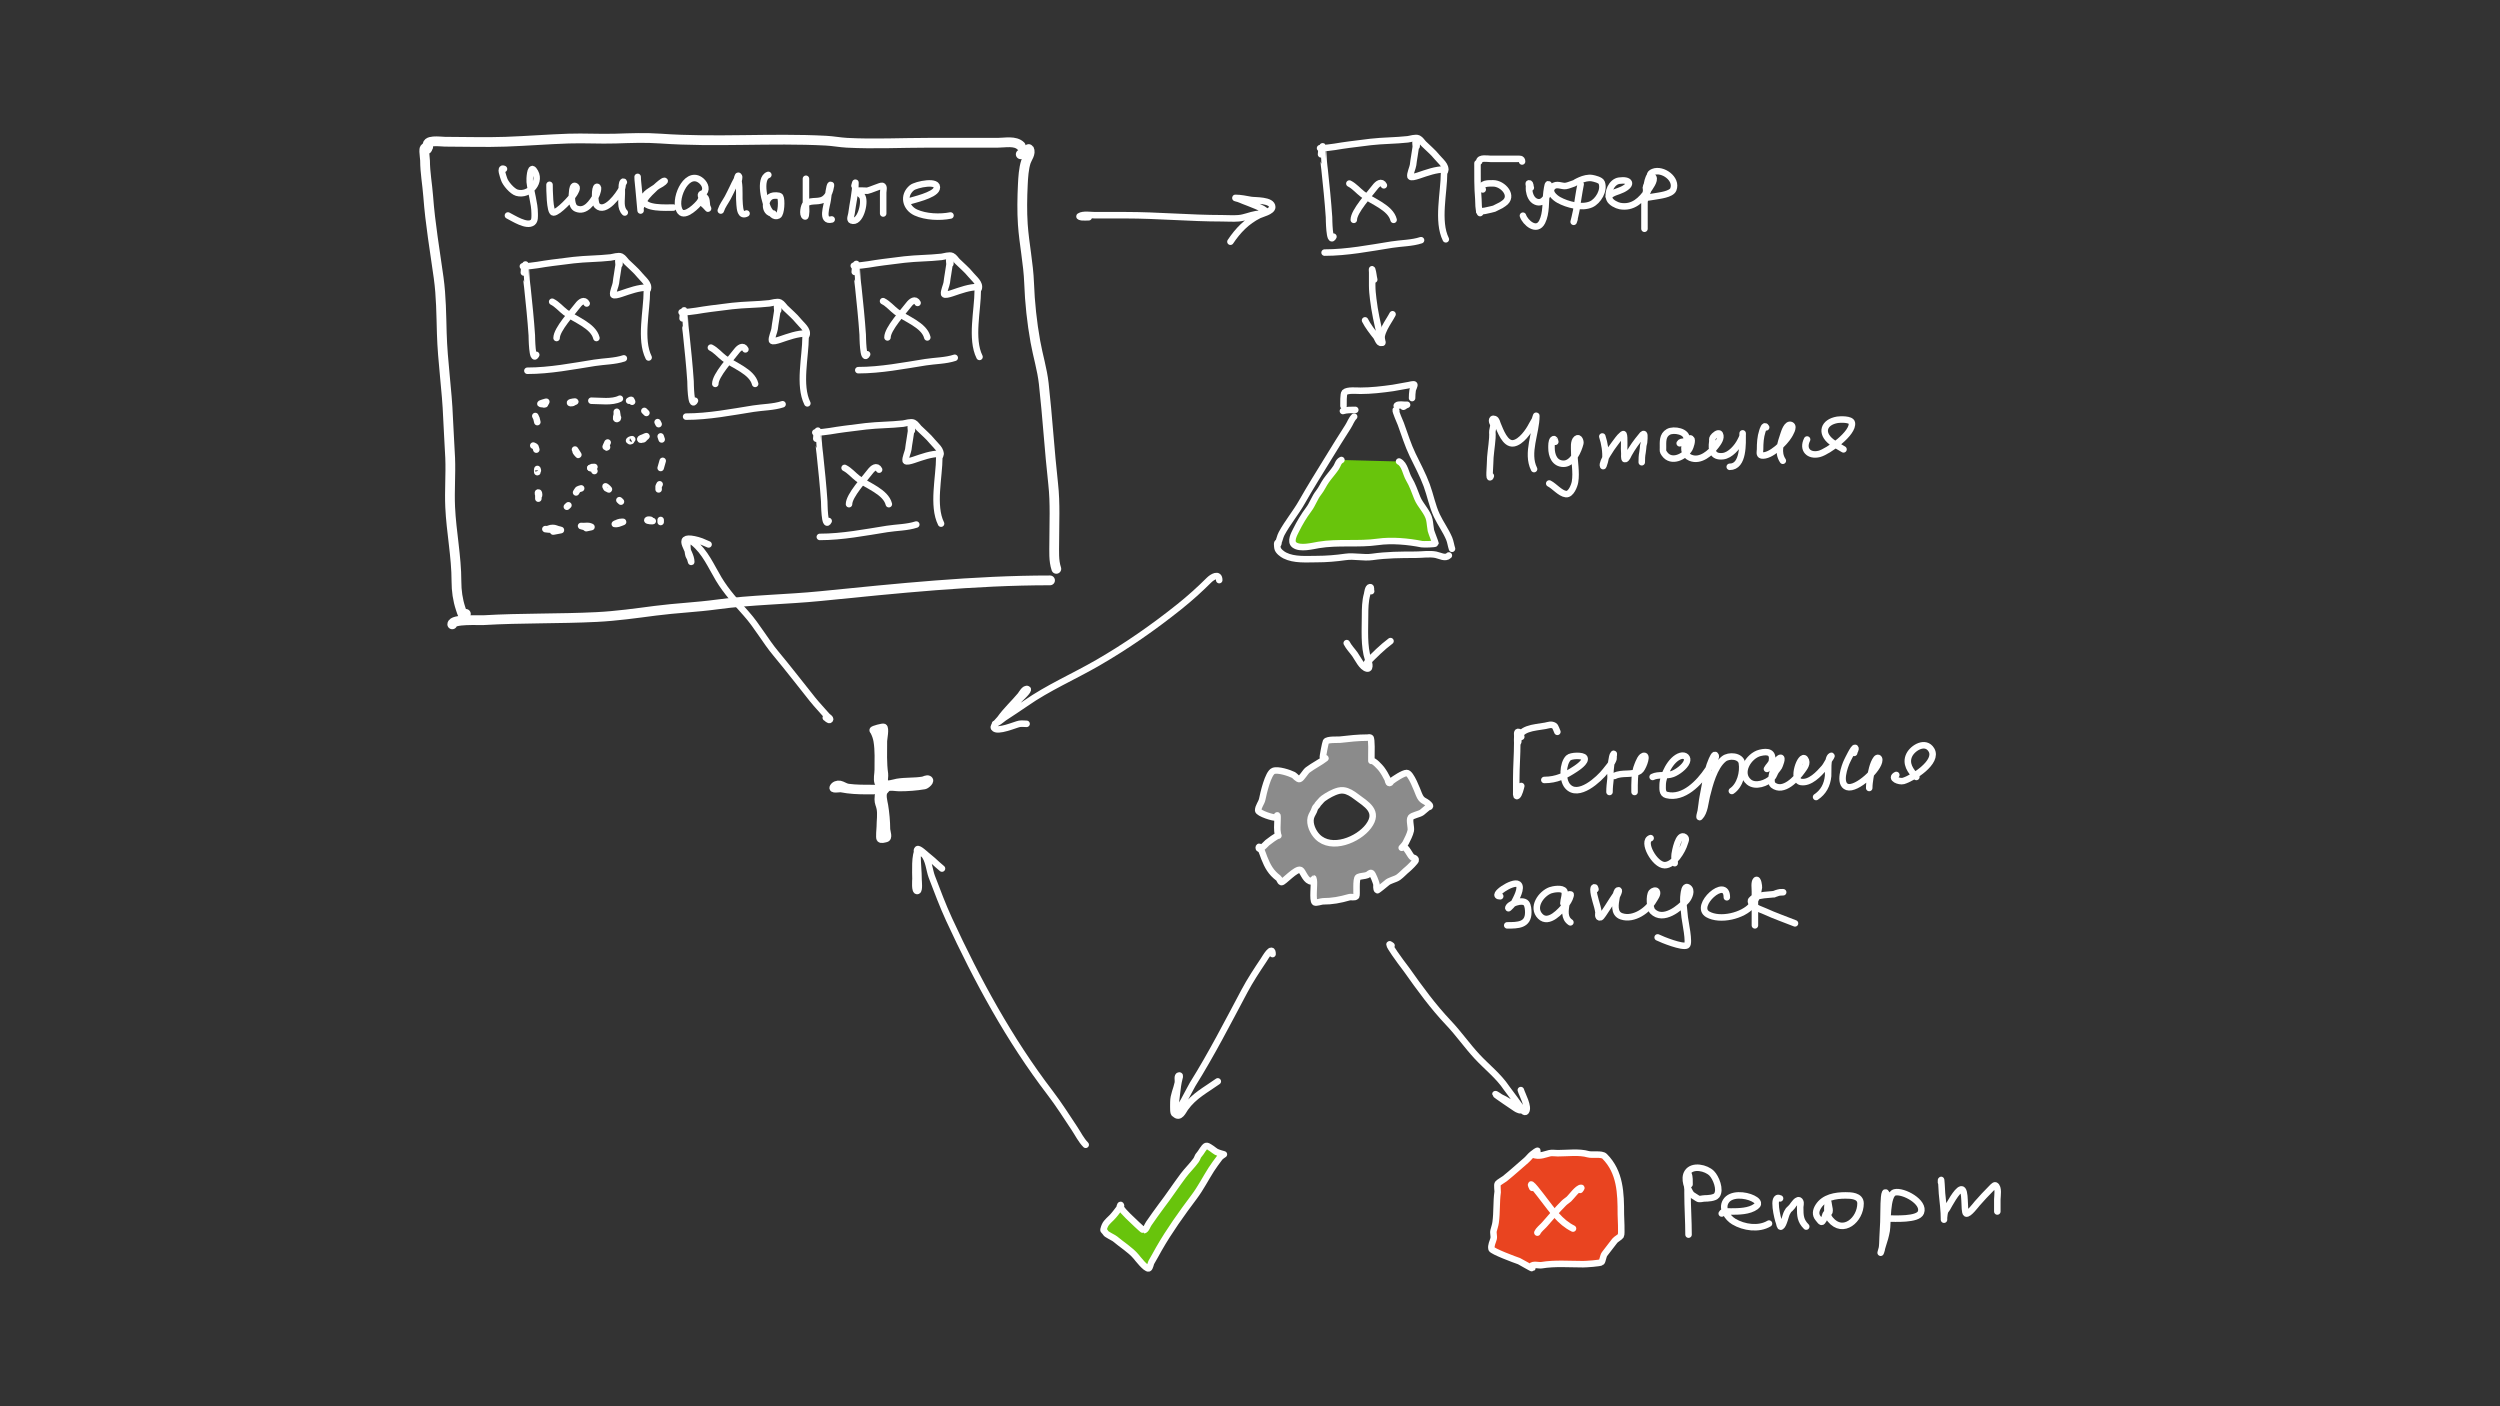 <?xml version="1.0" encoding="UTF-8" standalone="no"?>
<!DOCTYPE svg PUBLIC "-//W3C//DTD SVG 1.1//EN" "http://www.w3.org/Graphics/SVG/1.1/DTD/svg11.dtd">
<!-- Created with Vectornator (http://vectornator.io/) -->
<svg height="100%" stroke-miterlimit="10" style="fill-rule:nonzero;clip-rule:evenodd;stroke-linecap:round;stroke-linejoin:round;" version="1.1" viewBox="0 0 1920 1080" width="100%" xml:space="preserve" xmlns="http://www.w3.org/2000/svg" xmlns:vectornator="http://vectornator.io" xmlns:xlink="http://www.w3.org/1999/xlink">
<rect x="0" y="0" width="1920" height="1080" fill="#333333" stroke="none"/>
<defs/>
<g id="Слой-1" vectornator:layerName="Слой 1">
<path d="M1014.56 118.547C1014.56 117.007 1014.87 115.251 1015.24 113.79C1015.36 113.298 1015.56 112.072 1015.92 112.43C1015.97 112.48 1016.57 123.584 1016.6 123.984C1016.73 126.031 1017.06 128.061 1017.28 130.101C1018.56 142.28 1019.86 154.588 1020.68 166.802C1020.71 167.305 1020.81 188.287 1024.07 181.755" fill="none" opacity="1" stroke="#FFFFFF" stroke-linecap="round" stroke-linejoin="round" stroke-width="5" vectornator:layerName="Кривая 17"/>
<path d="M1015.92 113.79C1015.24 113.79 1013.2 113.79 1013.88 113.79C1021.5 113.79 1028.74 111.961 1036.31 111.071C1041.75 110.431 1047.18 109.66 1052.62 109.032C1062.1 107.939 1071.72 108.042 1081.16 106.993C1083.16 106.771 1087.28 105.293 1089.32 106.314C1091.1 107.205 1092.08 109.076 1093.4 110.391C1096.82 113.815 1100.52 116.74 1103.59 120.586C1106.06 123.665 1111.11 127.259 1109.71 131.461" fill="none" opacity="1" stroke="#FFFFFF" stroke-linecap="round" stroke-linejoin="round" stroke-width="5" vectornator:layerName="Кривая 18"/>
<path d="M1109.03 132.82C1109.03 147.773 1103.52 170.051 1110.39 183.794" fill="none" opacity="1" stroke="#FFFFFF" stroke-linecap="round" stroke-linejoin="round" stroke-width="5" vectornator:layerName="Кривая 19"/>
<path d="M1017.28 193.988C1034.54 193.988 1051.95 190.553 1068.93 187.871C1076.13 186.735 1084.49 186.764 1091.36 184.473" fill="none" opacity="1" stroke="#FFFFFF" stroke-linecap="round" stroke-linejoin="round" stroke-width="5" vectornator:layerName="Кривая 20"/>
<path d="M1087.96 112.43C1087.96 111.524 1088.18 110.591 1087.96 109.712C1087.84 109.22 1087.44 107.872 1087.28 108.353C1086.81 109.78 1087.47 111.588 1087.28 113.11C1086.71 117.68 1085.75 122.154 1085.24 126.703C1085.03 128.597 1082.72 133.61 1083.2 135.538C1083.47 136.606 1086.93 135.657 1089.32 134.859C1096 132.634 1102.54 130.101 1109.71 130.101" fill="none" opacity="1" stroke="#FFFFFF" stroke-linecap="round" stroke-linejoin="round" stroke-width="5" vectornator:layerName="Кривая 21"/>
<path d="M1062.81 142.335C1061.02 138.756 1057.9 141.181 1056.02 143.694C1051.88 149.207 1039.71 162.213 1039.71 168.841" fill="none" opacity="1" stroke="#FFFFFF" stroke-linecap="round" stroke-linejoin="round" stroke-width="5" vectornator:layerName="Кривая 22"/>
<path d="M1036.31 140.976C1040.2 142.922 1043.04 146.494 1046.5 149.131C1053.75 154.654 1067.91 159.311 1070.29 168.841" fill="none" opacity="1" stroke="#FFFFFF" stroke-linecap="round" stroke-linejoin="round" stroke-width="5" vectornator:layerName="Кривая 23"/>
<path d="M1134.71 125.368C1134.71 134.64 1134.61 143.709 1135.38 152.897C1135.65 156.174 1135.23 160.651 1136.72 163.64" fill="none" opacity="1" stroke="#FFFFFF" stroke-linecap="round" stroke-linejoin="round" stroke-width="5" vectornator:layerName="Кривая 24"/>
<path d="M1138.74 145.511C1136.2 140.445 1143.62 140.811 1146.79 140.811C1154.34 140.811 1163.16 150.718 1154.85 156.254C1152 158.152 1153.56 157.236 1150.15 158.94C1146.64 160.696 1148.44 160.04 1144.78 160.954C1141.75 161.711 1139.16 162.297 1136.05 162.297" fill="none" opacity="1" stroke="#FFFFFF" stroke-linecap="round" stroke-linejoin="round" stroke-width="5" vectornator:layerName="Кривая 25"/>
<path d="M1136.05 124.025C1136.05 120.732 1142.78 122.011 1144.78 122.011C1151.49 122.011 1158.21 122.011 1164.92 122.011C1166.93 122.011 1168.95 121.565 1168.95 124.025" fill="none" opacity="1" stroke="#FFFFFF" stroke-linecap="round" stroke-linejoin="round" stroke-width="5" vectornator:layerName="Кривая 26"/>
<path d="M1175.67 144.168C1175.13 143.09 1175.53 140.811 1174.32 140.811C1173.65 140.811 1174.32 142.154 1174.32 142.826C1174.32 143.945 1174.16 145.075 1174.32 146.183C1174.81 149.608 1176.19 153.509 1179.69 154.911C1185.56 157.259 1188.91 149.798 1189.77 145.511C1189.86 145.056 1190.04 141.483 1189.09 141.483C1188.51 141.483 1187.77 147.349 1187.75 147.526C1186.85 154.701 1187.76 163.62 1184.39 170.354C1180.25 178.652 1171.42 171.047 1169.62 165.654" fill="none" opacity="1" stroke="#FFFFFF" stroke-linecap="round" stroke-linejoin="round" stroke-width="5" vectornator:layerName="Кривая 27"/>
<path d="M1213.94 141.483C1212.6 148.178 1211.7 154.901 1210.58 161.626C1210.09 164.571 1208.57 170.354 1208.57 170.354C1208.57 170.354 1209.01 169.012 1209.24 168.34" fill="none" opacity="1" stroke="#FFFFFF" stroke-linecap="round" stroke-linejoin="round" stroke-width="5" vectornator:layerName="Кривая 28"/>
<path d="M1208.9 140.811C1206.76 141.441 1204.73 142.473 1202.52 142.826C1199.48 143.312 1195.41 140.541 1192.45 143.497C1188.67 147.282 1193.95 151.791 1197.15 153.569C1203.62 157.161 1214.81 160.121 1222 156.926C1227.37 154.536 1232.45 146.141 1230.05 140.14C1229.29 138.245 1224.45 137.08 1222.67 136.783C1216.62 135.774 1209.3 140.693 1208.9 140.811Z" fill="none" opacity="1" stroke="#FFFFFF" stroke-linecap="round" stroke-linejoin="round" stroke-width="5" vectornator:layerName="Кривая 29"/>
<path d="M1235.42 150.847C1238.74 147.525 1242.21 147.451 1246.16 145.475C1254.12 141.499 1251.8 137.571 1243.48 138.761C1237.75 139.58 1234.14 147.649 1236.09 152.861C1237.11 155.583 1241.71 157.789 1244.15 158.233C1254.02 160.028 1260.57 153.748 1265.63 146.147C1266.69 144.562 1271.44 138.444 1269.66 136.075C1265.59 130.648 1264.36 145.386 1264.29 146.147C1264.18 147.504 1263.81 148.828 1263.62 150.175C1262.75 156.236 1262.95 154.494 1262.95 160.247C1262.95 165.395 1262.95 170.542 1262.95 175.69" fill="none" opacity="1" stroke="#FFFFFF" stroke-linecap="round" stroke-linejoin="round" stroke-width="5" vectornator:layerName="Кривая 32"/>
<path d="M1264.63 145.811C1262.48 144.197 1266.35 140.705 1266.98 138.09C1267.66 135.28 1266.04 133.496 1269.66 132.047C1276.84 129.178 1288.36 137.352 1285.11 145.475C1283.58 149.298 1274.31 150.247 1271.01 150.847C1267.06 151.564 1263.59 152.091 1263.62 151.518C1263.86 147.49 1266.66 147.333 1264.63 145.811Z" fill="none" opacity="1" stroke="#FFFFFF" stroke-linecap="round" stroke-linejoin="round" stroke-width="5" vectornator:layerName="Кривая 33"/>
<path d="M1031.79 311.768C1031.79 309.978 1031.62 302.44 1032.65 301.403C1034.71 299.344 1042.08 300.108 1044.74 300.108C1053.05 300.108 1061.62 299.115 1069.79 297.948C1073.86 297.367 1077.85 296.365 1081.88 295.789C1082.26 295.736 1085.8 294.759 1086.2 295.357C1086.55 295.876 1085.01 298.949 1084.91 299.676C1084.63 301.636 1084.48 303.731 1084.48 305.722" fill="none" opacity="1" stroke="#FFFFFF" stroke-linecap="round" stroke-linejoin="round" stroke-width="5" vectornator:layerName="Кривая 34"/>
<path d="M1031.36 315.654C1034.07 314.749 1037.98 314.791 1040.86 314.791" fill="none" opacity="1" stroke="#FFFFFF" stroke-linecap="round" stroke-linejoin="round" stroke-width="5" vectornator:layerName="Кривая 35"/>
<path d="M1077.57 311.768C1077.57 310.178 1071.69 312.46 1072.81 311.336C1073.9 310.255 1077.94 310.904 1079.29 310.904C1079.72 310.904 1081 310.777 1080.59 310.904C1078.32 311.602 1077.57 313.377 1077.57 311.768Z" fill="none" opacity="1" stroke="#FFFFFF" stroke-linecap="round" stroke-linejoin="round" stroke-width="5" vectornator:layerName="Кривая 36"/>
<path d="M1039.99 319.973C1037.84 322.13 1036.89 325.203 1035.24 327.746C1030.07 335.748 1025.11 343.807 1020.13 351.93C1013.25 363.152 1006.31 374.173 999.831 385.615C995.101 393.963 988.847 401.326 984.284 409.799C983.032 412.125 982.776 414.543 981.693 416.709" fill="none" opacity="1" stroke="#FFFFFF" stroke-linecap="round" stroke-linejoin="round" stroke-width="5" vectornator:layerName="Кривая 37"/>
<path d="M1072.38 315.654C1072.24 315.367 1072.18 314.563 1071.95 314.791C1071.33 315.414 1075.48 324.604 1075.84 325.587C1078.78 333.57 1081.2 341.668 1084.91 349.339C1088.6 356.986 1092.75 364.689 1095.7 372.66C1098.55 380.351 1099.96 388.498 1103.48 395.98C1106.31 401.996 1110.43 407.567 1112.98 413.686C1114.02 416.19 1114.28 418.896 1115.14 421.459" fill="none" opacity="1" stroke="#FFFFFF" stroke-linecap="round" stroke-linejoin="round" stroke-width="5" vectornator:layerName="Кривая 38"/>
<path d="M981.71 417.72C980.376 415.052 980.98 420.174 981.155 421.05C981.605 423.3 984.844 425.67 986.706 426.601C994.021 430.259 1003.17 429.377 1011.13 429.377C1018.62 429.377 1026.02 428.757 1033.34 427.712C1040.04 426.753 1047.17 428.67 1053.87 427.712C1064.87 426.14 1075.91 426.046 1087.18 426.046C1092.02 426.046 1097.99 425.099 1102.72 426.046C1105.87 426.675 1110.06 429.261 1112.72 426.601" fill="none" opacity="1" stroke="#FFFFFF" stroke-linecap="round" stroke-linejoin="round" stroke-width="5" vectornator:layerName="Кривая 39"/>
<path d="M1030.2 353.267C1027.7 354.517 1027.52 357.005 1026.13 359.092C1023.89 362.454 1020.94 365.653 1018.56 368.994C1016.45 371.943 1014.95 375.543 1012.73 378.314C1009.6 382.225 1008.13 387.167 1005.16 391.128C1001.23 396.362 998.236 401.477 995.255 407.438C993.936 410.077 990.672 415.942 994.09 418.505C998.536 421.84 1007.91 419.31 1012.73 418.505C1027.6 416.026 1043.4 418.284 1058.16 416.175C1068.86 414.647 1081.68 415.87 1091.95 417.923C1092.99 418.131 1102.26 418.051 1102.43 417.34C1102.52 416.976 1099.17 408.601 1098.94 407.438C1098.4 404.734 1098.31 401.949 1097.77 399.283C1096.57 393.277 1090.74 388.113 1088.45 382.391C1086.39 377.226 1084.83 372.467 1082.05 367.829C1079.68 363.89 1078.9 356.644 1074.47 354.432" fill="#68c40c" fill-rule="nonzero" opacity="1" stroke="#FFFFFF" stroke-linecap="round" stroke-linejoin="round" stroke-width="5" vectornator:layerName="Кривая 40"/>
<path d="M1147.87 325.89C1147.87 325.307 1148.13 323.621 1147.87 324.142C1147.24 325.406 1147 326.837 1146.7 328.22C1145.57 333.505 1146.47 331.06 1146.12 336.374C1145.68 343.029 1144.37 349.483 1144.37 356.179C1144.37 357.085 1143.27 370.55 1144.96 365.499" fill="#68c40c" fill-rule="nonzero" opacity="1" stroke="#FFFFFF" stroke-linecap="round" stroke-linejoin="round" stroke-width="5" vectornator:layerName="Кривая 41"/>
<path d="M1147.29 325.89C1145.78 325.136 1144.91 320.63 1147.87 321.812C1149.38 322.417 1149.67 324.663 1150.2 325.89C1152.17 330.494 1155.94 341.533 1162.43 340.452C1168.22 339.487 1174 331.287 1176.41 326.472C1177.11 325.072 1178.04 323.795 1178.74 322.395C1179.11 321.644 1179.9 318.219 1179.9 319.482C1179.9 332.315 1171.99 347.925 1178.16 360.256" fill="none" opacity="1" stroke="#FFFFFF" stroke-linecap="round" stroke-linejoin="round" stroke-width="5" vectornator:layerName="Кривая 42"/>
<path d="M1194.47 339.287C1194.46 339.281 1194.05 336.205 1192.72 337.539C1191.44 338.818 1191.55 342.351 1191.55 343.947C1191.55 349.805 1193.9 356.179 1200.87 356.179C1207.92 356.179 1212.29 346.034 1213.69 340.452C1214 339.204 1212.88 335.277 1210.78 336.957C1208.31 338.927 1209.03 344.236 1209.03 346.859C1209.03 354.404 1210.86 362.68 1209.61 370.159C1209.18 372.766 1206.56 379.971 1202.62 379.479C1198.17 378.922 1193.79 373.316 1189.81 371.324" fill="none" opacity="1" stroke="#FFFFFF" stroke-linecap="round" stroke-linejoin="round" stroke-width="5" vectornator:layerName="Кривая 43"/>
<path d="M1230.58 335.209C1232.25 340.216 1233.45 347.31 1232.91 352.684C1232.84 353.421 1232.08 355.934 1231.75 356.762C1231.58 357.165 1231.36 358.315 1231.16 357.927C1229.82 355.23 1238.06 343.342 1239.9 341.034C1241.72 338.767 1243.43 335.883 1245.73 334.044C1246.06 333.773 1246.7 333.074 1246.89 333.462C1247.89 335.459 1247.04 344.957 1247.47 348.024C1247.51 348.294 1247.18 352.902 1248.06 352.684C1249.46 352.332 1250.44 349.555 1250.97 348.607C1253.69 343.711 1256.73 339.476 1260.29 335.209C1260.91 334.464 1261.93 332.775 1262.62 333.462C1263.15 333.996 1262.71 339.115 1262.62 339.869C1262.52 340.664 1262.13 341.405 1262.04 342.199C1261.82 343.944 1261.8 345.718 1261.45 347.442C1260.92 350.095 1260.87 352.327 1260.87 355.014" fill="none" opacity="1" stroke="#FFFFFF" stroke-linecap="round" stroke-linejoin="round" stroke-width="5" vectornator:layerName="Кривая 44"/>
<path d="M1290 340.452C1291.11 338.215 1294.76 340.407 1295.24 337.539C1296.28 331.285 1285.37 329.362 1281.26 331.715C1276.63 334.357 1277.18 339.33 1277.18 343.947C1277.18 346.333 1276.83 346.489 1278.35 348.607C1283.6 355.959 1294 350.78 1297.57 344.529C1298.18 343.45 1300.11 337.988 1298.73 336.957C1296.71 335.444 1294.38 339.792 1294.07 341.034C1293.04 345.178 1293.7 349.614 1298.15 351.519C1305.82 354.808 1313.68 347.893 1317.95 342.199C1319.5 340.135 1322.34 336.4 1320.87 333.462C1319.85 331.431 1316.25 334.752 1315.62 335.792C1314.58 337.528 1315.3 337.46 1315.04 339.287C1314.15 345.531 1315.1 351.254 1323.2 350.354C1328.81 349.731 1334.24 343.405 1336.59 338.704C1337.12 337.643 1338.13 335.913 1338.34 334.627C1338.44 334.052 1338.34 332.297 1338.34 332.879C1338.34 340.442 1339.28 358.509 1328.44 358.509" fill="none" opacity="1" stroke="#FFFFFF" stroke-linecap="round" stroke-linejoin="round" stroke-width="5" vectornator:layerName="Кривая 45"/>
<path d="M1356.4 328.22C1355.12 325.67 1353.92 329.844 1353.49 331.132C1352 335.589 1351.74 340.474 1351.74 345.112C1351.74 346.527 1350.87 349.433 1352.9 349.772C1359.76 350.915 1370.68 339.955 1373.87 334.627C1374.44 333.675 1378.22 327.772 1375.62 326.472C1372.5 324.91 1370.37 331.737 1369.8 333.462C1367.49 340.376 1364.93 347.416 1369.21 353.849" fill="none" opacity="1" stroke="#FFFFFF" stroke-linecap="round" stroke-linejoin="round" stroke-width="5" vectornator:layerName="Кривая 46"/>
<path d="M1387.85 337.539C1383.92 345.415 1389.4 350.551 1397.17 348.607C1403.86 346.934 1423.79 332.564 1422.22 324.725C1421.62 321.724 1413.17 322.059 1411.15 322.395C1400.64 324.148 1397.79 332.448 1406.49 339.287C1409.37 341.55 1412.71 343.17 1415.81 345.112" fill="none" opacity="1" stroke="#FFFFFF" stroke-linecap="round" stroke-linejoin="round" stroke-width="5" vectornator:layerName="Кривая 47"/>
<path d="M1168.33 565.897C1168.12 565.262 1167.43 562.047 1166.02 562.047C1164.71 562.047 1165.4 564.596 1165.25 565.897C1165.08 567.428 1165.25 568.978 1165.25 570.518C1165.25 579.741 1164.48 588.96 1164.48 598.242C1164.48 601.323 1164.48 604.403 1164.48 607.484C1164.48 608.793 1164.16 612.061 1165.25 611.334C1166.72 610.355 1167.94 605.181 1168.33 603.633" fill="none" opacity="1" stroke="#FFFFFF" stroke-linecap="round" stroke-linejoin="round" stroke-width="5" vectornator:layerName="Кривая 61"/>
<path d="M1166.02 569.748C1166.02 558.975 1178.13 559.005 1186.81 557.426C1189.41 556.954 1191.25 555.929 1193.75 557.426C1194.57 557.92 1195.61 561.159 1196.06 562.047" fill="none" opacity="1" stroke="#FFFFFF" stroke-linecap="round" stroke-linejoin="round" stroke-width="5" vectornator:layerName="Кривая 62"/>
<path d="M1186.04 599.012C1195.47 599.012 1202.24 595.657 1209.92 590.541C1211.36 589.581 1218.33 585.04 1216.85 582.07C1215.73 579.835 1206.4 580.2 1204.53 582.07C1200.12 586.48 1199.63 598.683 1203.76 603.633C1212 613.52 1228.2 598.278 1233.02 592.081C1235.2 589.284 1238.04 586.27 1239.18 582.84C1239.34 582.353 1239.18 581.813 1239.18 581.3C1239.18 580.53 1239.73 578.445 1239.18 578.989C1237.68 580.496 1237.13 589.245 1236.87 591.311C1236.59 593.604 1237.13 595.946 1236.87 598.242C1236.49 601.65 1236.1 604.771 1236.1 608.254" fill="none" opacity="1" stroke="#FFFFFF" stroke-linecap="round" stroke-linejoin="round" stroke-width="5" vectornator:layerName="Кривая 63"/>
<path d="M1239.95 595.932C1246.02 592.9 1253.13 595.726 1259.21 592.081C1261.47 590.721 1265.19 581.063 1263.06 580.53C1260.39 579.864 1258.36 585.847 1257.67 587.461C1255.02 593.639 1255.35 601.637 1255.35 608.254" fill="none" opacity="1" stroke="#FFFFFF" stroke-linecap="round" stroke-linejoin="round" stroke-width="5" vectornator:layerName="Кривая 64"/>
<path d="M1269.22 596.702C1273.65 594.487 1279.72 596.23 1284.62 594.392C1288.29 593.014 1293.88 588.942 1295.4 585.15C1296.76 581.743 1294.04 579.599 1290.78 580.53C1283.1 582.723 1276.92 595.736 1276.92 602.863C1276.92 605.643 1276.37 609.658 1280 610.564C1293.06 613.829 1305.17 600.917 1311.57 591.311C1312.7 589.626 1317.3 583.484 1317.73 581.3C1317.85 580.737 1317.51 579.578 1316.96 579.759C1315.76 580.163 1313.42 586.533 1313.11 587.461C1310.54 595.19 1309.32 604.112 1307.72 612.105C1307.01 615.664 1306.83 619.314 1306.18 622.886C1305.99 623.928 1305.59 624.923 1305.41 625.967C1305.33 626.473 1305.05 627.87 1305.41 627.507C1309.25 623.67 1309.58 616.217 1310.8 611.334C1312.98 602.648 1316.45 588.797 1323.9 582.84C1327.78 579.731 1336.83 580.37 1337.76 585.92C1338.96 593.134 1336.37 603.272 1330.06 607.484" fill="none" opacity="1" stroke="#FFFFFF" stroke-linecap="round" stroke-linejoin="round" stroke-width="5" vectornator:layerName="Кривая 65"/>
<path d="M1357.01 590.541C1358.05 588.462 1360.46 586.801 1360.86 584.38C1361.96 577.761 1357.82 576.67 1351.62 578.219C1342.92 580.395 1334.83 593.62 1343.15 600.553C1348.15 604.719 1356.87 601.467 1360.86 597.472C1362.33 596.009 1362.74 593.766 1363.94 592.081C1364.69 591.037 1365.62 590.115 1366.25 589.001C1366.61 588.383 1369.74 580.984 1367.02 582.07C1363.33 583.545 1358.18 600.103 1361.63 602.863C1369.64 609.273 1379.89 597.786 1383.97 592.081C1385.73 589.61 1388.72 586.097 1386.28 582.84C1383.02 578.505 1375.45 599.262 1383.2 600.553C1390.13 601.708 1396.9 594.352 1400.91 589.771C1402.5 587.948 1403.42 585.625 1404.76 583.61C1405.4 582.655 1407.33 580.016 1406.3 580.53C1403.19 582.085 1404.26 593.178 1403.99 595.932C1403.3 602.851 1400.43 608.315 1394.75 612.105" fill="none" opacity="1" stroke="#FFFFFF" stroke-linecap="round" stroke-linejoin="round" stroke-width="5" vectornator:layerName="Кривая 66"/>
<path d="M1424.01 578.219C1424.01 576.91 1425.71 575.294 1424.78 574.369C1423.83 573.419 1418.95 583.726 1418.62 584.38C1416.65 588.318 1411.82 602.136 1418.62 604.403C1425.9 606.831 1443.26 590.645 1443.26 583.61C1443.26 581.899 1441.98 581.471 1440.95 582.84C1438.35 586.311 1436.91 593.416 1436.33 597.472C1435.95 600.18 1435.56 602.406 1435.56 605.173" fill="none" opacity="1" stroke="#FFFFFF" stroke-linecap="round" stroke-linejoin="round" stroke-width="5" vectornator:layerName="Кривая 67"/>
<path d="M1456.36 595.162C1451.21 597.735 1458.74 600.641 1461.75 599.783C1468.91 597.735 1488.88 585.192 1483.31 575.909C1478.86 568.495 1469.16 574.181 1466.37 579.759C1463.06 586.384 1467.33 592.276 1471.76 596.702" fill="none" opacity="1" stroke="#FFFFFF" stroke-linecap="round" stroke-linejoin="round" stroke-width="5" vectornator:layerName="Кривая 68"/>
<path d="M1267.68 643.68C1260.65 646.021 1270.76 664.473 1278.46 664.473C1285.57 664.473 1292.21 653.307 1293.86 647.53C1294.22 646.262 1295.55 644.178 1293.86 642.909C1289.04 639.294 1286.38 654.236 1286.16 656.002C1285.87 658.294 1286.16 660.622 1286.16 662.933" fill="none" opacity="1" stroke="#FFFFFF" stroke-linecap="round" stroke-linejoin="round" stroke-width="5" vectornator:layerName="Кривая 69"/>
<path d="M1152.16 688.347C1144.05 688.347 1161.94 676.045 1166.02 679.105C1169.31 681.572 1164.15 690.55 1162.94 692.967C1162.83 693.181 1158.32 698.068 1158.32 697.588C1158.32 694.337 1169.3 690.131 1172.18 693.737C1173.49 695.366 1173.72 698.711 1173.72 700.669C1173.72 710.64 1165.71 710.68 1157.55 710.68" fill="none" opacity="1" stroke="#FFFFFF" stroke-linecap="round" stroke-linejoin="round" stroke-width="5" vectornator:layerName="Кривая 70"/>
<path d="M1200.68 693.737C1200.68 691.388 1202.57 686.744 1201.45 684.496C1200.02 681.643 1192.67 682.973 1190.66 683.726C1183.58 686.384 1176.05 696.831 1182.96 703.749C1189.46 710.243 1198.69 699.511 1202.22 695.278C1203.71 693.481 1205.5 690.627 1206.07 688.347C1206.19 687.849 1206.58 686.806 1206.07 686.806C1202.39 686.806 1203.26 691.847 1202.99 693.737C1202.24 698.992 1200.95 704.96 1206.07 708.37" fill="none" opacity="1" stroke="#FFFFFF" stroke-linecap="round" stroke-linejoin="round" stroke-width="5" vectornator:layerName="Кривая 71"/>
<path d="M1225.32 682.956C1225.06 682.442 1225.12 681.416 1224.55 681.416C1223.98 681.416 1223.78 682.382 1223.78 682.956C1223.78 688.516 1226.93 695.037 1227.63 700.669C1227.67 701.014 1226.69 705.14 1229.17 704.519C1230.44 704.203 1239.05 689.665 1240.72 687.577C1241.66 686.408 1241.54 683.726 1243.03 683.726C1243.55 683.726 1243.16 684.768 1243.03 685.266C1242.7 686.607 1241.72 687.753 1241.49 689.117C1240.68 693.967 1238.97 701.623 1245.34 703.749C1254.81 706.905 1265.66 698.995 1269.99 691.427C1270.81 689.982 1273.64 686.508 1272.3 684.496C1271.57 683.407 1269.26 684.244 1268.45 685.266C1266.37 687.858 1266.95 697.635 1269.22 699.898C1277.33 708.015 1290.2 697.49 1295.4 691.427C1297.09 689.453 1300.13 683.393 1296.17 681.416C1293.77 680.216 1293.3 685.374 1293.09 686.806C1292.28 692.467 1293.35 698.923 1293.86 704.519C1294.1 707.179 1297.95 724.807 1295.4 726.083C1291.98 727.795 1276.74 721.758 1273.07 719.922" fill="none" opacity="1" stroke="#FFFFFF" stroke-linecap="round" stroke-linejoin="round" stroke-width="5" vectornator:layerName="Кривая 72"/>
<path d="M1326.21 689.117C1326.21 672.574 1300.29 695.76 1311.57 702.209C1321.01 707.599 1338.76 703.319 1345.46 695.278C1348.78 691.288 1350.14 686.362 1350.85 681.416C1350.9 681.074 1350.25 674.311 1348.54 676.025C1347.09 677.474 1347.77 682.728 1347.77 684.496C1347.77 693.224 1347.77 701.952 1347.77 710.68" fill="none" opacity="1" stroke="#FFFFFF" stroke-linecap="round" stroke-linejoin="round" stroke-width="5" vectornator:layerName="Кривая 73"/>
<path d="M1362.4 686.806C1364.91 685.551 1366.48 685.266 1369.33 685.266C1370.1 685.266 1367.78 685.14 1367.02 685.266C1365.18 685.573 1363.49 686.6 1361.63 686.806C1357.07 687.313 1352.13 687.246 1347.77 689.117C1347.25 689.338 1344.46 690.845 1344.69 692.197C1345.44 696.7 1351.99 698.29 1355.47 699.898C1363.08 703.409 1370.81 706.034 1378.57 709.14" fill="none" opacity="1" stroke="#FFFFFF" stroke-linecap="round" stroke-linejoin="round" stroke-width="5" vectornator:layerName="Кривая 74"/>
<path d="M1055.4 214.762C1054.76 212.184 1054.68 209.465 1053.84 206.943C1053.59 206.201 1053.84 208.507 1053.84 209.289C1053.84 210.331 1053.84 211.374 1053.84 212.416C1053.84 214.762 1053.84 217.108 1053.84 219.454C1053.84 222.852 1054.22 226.244 1054.62 229.619C1055.76 239.29 1057.74 248.374 1060.09 257.769C1060.54 259.557 1062.52 262.419 1060.87 263.243C1059.15 264.106 1057.63 259.382 1056.96 258.551C1053.98 254.818 1050.51 250.326 1048.36 246.04" fill="none" opacity="1" stroke="#FFFFFF" stroke-linecap="round" stroke-linejoin="round" stroke-width="5" vectornator:layerName="Кривая 75"/>
<path d="M1061.66 263.243C1058.48 256.898 1066.79 246.726 1069.48 241.349" fill="none" opacity="1" stroke="#FFFFFF" stroke-linecap="round" stroke-linejoin="round" stroke-width="5" vectornator:layerName="Кривая 76"/>
<path d="M1053.05 454.038C1052.57 453.077 1053.35 450.91 1052.27 450.91C1050.6 450.91 1050.19 455.475 1049.93 456.384C1048.47 461.478 1048.36 467.535 1048.36 472.805C1048.36 483.348 1047.36 496.394 1050.71 506.429C1051.05 507.439 1053.05 514.092 1049.93 513.466C1045.93 512.668 1042.74 505.595 1040.54 502.519C1038.54 499.715 1035.81 496.969 1034.29 493.918" fill="none" opacity="1" stroke="#FFFFFF" stroke-linecap="round" stroke-linejoin="round" stroke-width="5" vectornator:layerName="Кривая 77"/>
<path d="M1049.93 508.775C1055.92 502.783 1061.1 497.462 1067.91 492.354" fill="none" opacity="1" stroke="#FFFFFF" stroke-linecap="round" stroke-linejoin="round" stroke-width="5" vectornator:layerName="Кривая 78"/>
<path d="M1068.69 726.156C1068.17 725.895 1067.13 724.791 1067.13 725.374C1067.13 726.989 1074.78 737.342 1075.73 738.667C1077.25 740.788 1078.92 742.793 1080.42 744.923C1090.39 759.038 1100.56 773.003 1112.48 785.584C1120.31 793.846 1126.64 803.06 1134.38 811.388C1141.91 819.504 1150.89 826.381 1157.05 835.629C1157.99 837.033 1169.02 851.342 1168.78 852.05C1168.28 853.554 1165.41 852.147 1164.09 851.268C1162.98 850.528 1148.45 840.803 1148.45 840.32C1148.45 839.935 1152.14 842.54 1152.36 842.666C1153.37 843.245 1154.48 843.652 1155.49 844.23C1159.94 846.772 1164.48 849.466 1168.78 852.05C1168.87 852.102 1170.91 854.943 1171.91 853.613C1174.45 850.222 1168.99 840.641 1168 837.193" fill="none" opacity="1" stroke="#FFFFFF" stroke-linecap="round" stroke-linejoin="round" stroke-width="5" vectornator:layerName="Кривая 79"/>
<path d="M1177.96 886.064C1177.03 885.442 1180.12 885.071 1180.7 884.109C1181.48 882.806 1177.98 885.506 1176.79 886.455C1175.06 887.837 1173.78 889.708 1172.1 891.147C1166.63 895.833 1161.28 900.738 1155.68 905.222C1154.47 906.188 1151.04 908.013 1150.2 909.132C1149.69 909.817 1150.26 914.965 1150.2 915.387C1149.1 923.083 1149.74 931.109 1148.64 938.846C1148.31 941.156 1147.61 942.98 1147.08 945.101C1146.58 947.064 1147.57 949.394 1147.08 951.357C1146.47 953.795 1144.84 956.484 1145.51 959.176C1145.96 960.989 1163.65 967.568 1166.62 968.56C1167.35 968.802 1176.53 974.289 1176.79 974.033C1177.2 973.621 1175.68 972.954 1176.01 972.47C1177.27 970.58 1182.01 971.99 1183.83 971.688C1194.17 969.964 1205.32 970.906 1215.89 970.906C1217.71 970.906 1229.07 970.234 1229.96 969.342C1230.83 968.476 1231.19 964.485 1232.31 963.086C1235.14 959.547 1237.33 956.414 1240.13 952.921C1241.24 951.533 1243.98 950.264 1244.82 949.011C1245.59 947.86 1244.82 934.684 1244.82 932.59C1244.82 916.391 1244.42 900.132 1232.31 888.019C1230.1 885.807 1222.78 887.309 1219.8 886.455C1212.63 884.408 1203.82 885.673 1196.34 885.673C1194.48 885.673 1191.9 885.22 1190.08 885.673C1186.4 886.593 1183.26 888.061 1179.13 887.237C1178.56 887.123 1177.16 886.867 1177.57 886.455C1178.33 885.695 1179.38 887.007 1177.96 886.064Z" fill="#e94420" fill-rule="nonzero" opacity="1" stroke="#FFFFFF" stroke-linecap="round" stroke-linejoin="round" stroke-width="5" vectornator:layerName="Кривая 80"/>
<path d="M1213.54 913.823C1213.8 913.302 1214.91 912.26 1214.32 912.26C1211.64 912.26 1206.56 919.419 1204.94 920.861C1203.69 921.97 1202.21 922.809 1201.03 923.989C1195.86 929.157 1190.98 934.92 1186.17 940.41C1184.2 942.667 1182.02 944.018 1180.7 946.665" fill="none" opacity="1" stroke="#ffffff" stroke-linecap="round" stroke-linejoin="round" stroke-width="5" vectornator:layerName="Кривая 81"/>
<path d="M1176.79 912.26C1172.35 903.372 1184.78 920.08 1185.39 920.861C1192.16 929.567 1198.05 938.531 1208.07 943.537" fill="none" opacity="1" stroke="#ffffff" stroke-linecap="round" stroke-linejoin="round" stroke-width="5" vectornator:layerName="Кривая 82"/>
<path d="M1297.57 909.578C1297.57 907.31 1297.68 903.617 1296.8 901.853C1296.44 901.125 1296.14 903.365 1296.03 904.171C1295.88 905.19 1296.03 906.231 1296.03 907.26C1296.03 910.35 1296.03 913.44 1296.03 916.53C1296.03 927.172 1296.8 937.61 1296.8 948.2" fill="none" opacity="1" stroke="#FFFFFF" stroke-linecap="round" stroke-linejoin="round" stroke-width="5" vectornator:layerName="Кривая 83"/>
<path d="M1298.73 916.916C1296.19 913.316 1292.78 905.18 1296.03 900.308C1299.96 894.41 1310.39 896.905 1314.57 901.081C1317.83 904.338 1321.7 913.721 1318.43 918.075C1316.88 920.138 1311.39 920.392 1309.16 920.392C1307.36 920.392 1305.24 921.418 1303.75 920.392C1300.91 918.42 1299.41 917.868 1298.73 916.916Z" fill="none" opacity="1" stroke="#FFFFFF" stroke-linecap="round" stroke-linejoin="round" stroke-width="5" vectornator:layerName="Кривая 84"/>
<path d="M1322.29 931.979C1323.35 929.855 1326.87 930.434 1329.24 930.434C1335.28 930.434 1343.48 930.376 1348.56 926.572C1352.12 923.899 1348.67 921.606 1346.24 920.392C1340.59 917.567 1329.26 916.251 1325.38 922.709C1321.95 928.434 1326.72 935.251 1331.56 938.158C1339.29 942.798 1350.74 944.419 1358.6 939.703" fill="none" opacity="1" stroke="#FFFFFF" stroke-linecap="round" stroke-linejoin="round" stroke-width="5" vectornator:layerName="Кривая 85"/>
<path d="M1367.09 920.392C1360.43 917.058 1365.34 936.486 1366.32 938.931C1366.75 940 1366.91 942.659 1367.87 942.02C1370.03 940.581 1371.2 933.484 1372.5 931.206C1374.59 927.545 1373.46 930.057 1376.36 926.572C1376.9 925.929 1380.86 919.337 1382.54 922.709C1383.23 924.091 1382.54 925.799 1382.54 927.344C1382.54 933.545 1382.65 937.488 1387.18 942.02" fill="none" opacity="1" stroke="#FFFFFF" stroke-linecap="round" stroke-linejoin="round" stroke-width="5" vectornator:layerName="Кривая 86"/>
<path d="M1403.79 931.592C1406.49 931.592 1404.33 926.184 1404.17 923.482C1404.09 922.171 1403.4 926.031 1403.4 927.344C1403.4 930.947 1403.26 933.661 1405.72 936.613C1415.52 948.382 1428.89 936.761 1428.89 924.254C1428.89 918.21 1421.46 918.075 1417.3 918.075C1409.65 918.075 1400.85 919.53 1396.45 926.572C1394.57 929.58 1393.9 932.865 1396.45 935.841C1397.29 936.818 1398.73 939.164 1399.54 938.158C1402.71 934.198 1401.08 931.592 1403.79 931.592Z" fill="none" opacity="1" stroke="#FFFFFF" stroke-linecap="round" stroke-linejoin="round" stroke-width="5" vectornator:layerName="Кривая 87"/>
<path d="M1448.97 917.302C1446.88 911.037 1446.66 925.943 1446.66 927.344C1446.66 934.886 1446.38 942.242 1445.88 949.745C1445.66 953.095 1445.84 956.509 1445.11 959.787C1444.93 960.581 1444.34 962.104 1444.34 962.104C1444.34 962.104 1445.29 958.475 1445.88 956.697C1447.2 952.763 1448.23 949.221 1448.97 945.11C1449.94 939.783 1448.73 917.364 1455.15 915.757C1461.71 914.119 1478.45 923.185 1475.24 931.206C1472.93 936.979 1455.06 935.841 1449.75 935.841" fill="none" opacity="1" stroke="#FFFFFF" stroke-linecap="round" stroke-linejoin="round" stroke-width="5" vectornator:layerName="Кривая 88"/>
<path d="M1490.69 908.033C1490.69 901.08 1491.38 915.739 1491.46 916.53C1492.14 923.358 1493 929.676 1493 936.613C1493 937.128 1492.94 935.579 1493 935.068C1493.2 933.514 1493.28 931.92 1493.78 930.434C1494.07 929.553 1494.86 928.922 1495.32 928.116C1496.95 925.258 1502.73 914.29 1506.13 913.44C1510.1 912.449 1507.96 930.755 1510 931.979C1511.78 933.047 1517.73 925.125 1518.49 924.254C1521.99 920.257 1525.53 916.443 1529.31 912.668C1529.41 912.568 1531.67 909.984 1532.4 910.35C1535.27 911.786 1533.94 918.767 1533.94 921.164C1533.94 924.254 1533.94 927.344 1533.94 930.434" fill="none" opacity="1" stroke="#FFFFFF" stroke-linecap="round" stroke-linejoin="round" stroke-width="5" vectornator:layerName="Кривая 89"/>
<path d="M977.327 732.744C977.327 725.577 971.601 735.65 970.507 737.291C965.227 745.21 960.206 752.768 955.729 761.162C942.851 785.31 930.435 809.591 915.944 832.775C914.474 835.129 904.381 855.51 902.304 855.51C900.816 855.51 901.167 850.753 901.167 846.416C901.167 841.084 903.558 836.734 904.577 831.639C904.956 829.744 903.782 825.955 905.714 825.955C906.472 825.955 905.898 827.493 905.714 828.228C905.245 830.103 904.85 831.999 904.577 833.912C904.329 835.65 901.866 855.072 902.304 855.51C906.198 859.404 908.626 853.251 910.261 850.963C917.001 841.526 926.014 837.113 935.268 830.502" fill="none" opacity="1" stroke="#FFFFFF" stroke-linecap="round" stroke-linejoin="round" stroke-width="5" vectornator:layerName="Кривая 105"/>
<path d="M847.517 944.285C848.654 939.508 850.449 938.434 853.679 935.203C855.723 933.16 857.77 930.399 859.517 928.068C860.098 927.295 860.131 924.79 860.815 925.474C861.273 925.932 860.525 926.839 860.815 927.42C862.472 930.733 870.224 937.477 873.139 940.393C873.594 940.848 878.101 944.99 878.328 944.933C880.426 944.409 880.964 941.503 882.22 939.744C885.396 935.297 888.592 930.488 891.95 926.122C897.757 918.573 903.019 910.499 908.815 902.771C911.828 898.753 915.656 895.14 918.545 891.095C919.817 889.314 919.608 888.086 921.14 886.554C922.458 885.236 924.66 880.624 926.329 880.068C927.904 879.543 932.673 883.888 934.113 884.608C935.948 885.526 939.951 886.554 939.951 886.554C939.951 886.554 937.538 888.041 936.707 889.149C934.519 892.066 932.208 895.107 930.221 898.23C925.878 905.055 922.126 912.483 917.248 918.987C907.547 931.922 898.04 945.141 890.004 959.204C888.021 962.675 886.196 966.2 884.166 969.582C883.838 970.13 883.058 973.844 882.22 974.123C880.114 974.825 873.593 966.365 872.491 965.042C868.237 959.938 861.35 955.771 856.274 951.42C855.337 950.616 849.633 947.99 849.139 946.879C848.415 945.25 847.251 945.403 847.517 944.285Z" fill="#68c40c" fill-rule="nonzero" opacity="1" stroke="#FFFFFF" stroke-linecap="round" stroke-linejoin="round" stroke-width="5" vectornator:layerName="Кривая 106"/>
<path d="M1051.31 566.375C1050.91 566.418 1050.48 566.5 1050.09 566.5C1042.79 566.5 1036.27 567.272 1029.16 568.062C1027.62 568.233 1019.23 567.696 1018.28 569.594C1017.88 570.393 1015.66 581.469 1015.97 582.031C1016.29 582.608 1018.43 581.999 1017.91 582.406C1013.88 585.563 1008.81 587.97 1004.31 591.344C1002.52 592.691 999.691 597.79 998.125 598.312C996.792 598.757 994.286 595.627 993.469 595.219C990.281 593.625 981.483 590.675 977.938 592.094C973.86 593.725 970.318 609.285 969.406 613.844C968.847 616.637 966.281 619.352 966.281 622.375C966.281 624.551 978.613 628.631 980.25 627.812C980.767 627.554 980.622 625.841 981.031 626.25C981.458 626.677 980.733 636.416 981.031 637.906C981.29 639.2 981.223 640.602 981.812 641.781C980.173 641.781 974.841 646.049 973.281 647.219C972.529 647.783 969.89 650.982 968.094 651.656C969.234 653.9 970.697 658.241 970.938 658.844C973.568 665.421 976.065 670.065 981.812 674.375C982.847 675.151 982.929 677.06 984.156 677.469C985.563 677.938 995.55 666.494 998.875 668.156C1000.5 668.967 1002.25 675.238 1005.88 676.688C1009.53 678.15 1008.19 672.003 1008.97 675.906C1009.55 678.836 1007.83 691.559 1009.75 693C1010.66 693.685 1014.85 692.219 1015.97 692.219C1023.21 692.219 1029.16 691.083 1036.12 689.094C1037.88 688.591 1040.27 689.637 1041.56 688.344C1042.39 687.515 1040.92 674.696 1043.12 673.594C1044.74 672.785 1048.14 672.813 1050.09 672.031C1051.17 671.602 1052.12 670.103 1053.22 670.469C1054.28 670.824 1056.85 677.813 1057.09 679.031C1057.21 679.633 1056.73 683.305 1057.88 683.688C1058.06 683.748 1064.37 678.719 1064.84 678.25C1067.14 675.956 1071.55 675.551 1074.16 673.594C1076.76 671.639 1078.63 669.398 1081.16 667.375C1081.88 666.798 1087.6 661.421 1087.34 660.406C1086.88 658.546 1085.27 659.086 1084.25 658.062C1082.73 656.546 1080.18 650.85 1078.03 650.312C1077.47 650.172 1076.5 651.094 1076.5 651.094C1076.5 651.094 1078.85 648.7 1079.59 647.219C1080.92 644.558 1082.89 640.806 1083.47 637.906C1083.95 635.495 1082.08 629.665 1083.47 627.812C1084.72 626.14 1090.1 625.36 1092 623.938C1093.63 622.715 1095.03 621.253 1096.66 620.031C1097.12 619.684 1098.04 619.83 1098.22 619.281C1098.4 618.732 1097.85 618.128 1097.44 617.719C1094.06 614.342 1092.03 615.814 1089.69 609.969C1088.56 607.162 1083.6 593.656 1080.38 593.656C1077.59 593.656 1070.81 598.305 1068.72 599.875C1068.13 600.314 1067.92 601.406 1067.19 601.406C1066.03 601.406 1066.14 599.347 1065.62 598.312C1064.23 595.529 1062.8 593.01 1060.97 590.562C1060.17 589.501 1054.88 583.511 1053.22 584.344C1053.22 583.308 1053.22 582.281 1053.22 581.25C1053.22 579.452 1053.64 567.101 1052.44 566.5C1052.09 566.326 1051.71 566.332 1051.31 566.375ZM968.094 651.656C967.69 650.861 967.308 650.313 967.062 650.312C966.545 650.312 966.6 651.644 967.062 651.875C967.328 652.008 967.729 651.793 968.094 651.656ZM1031.78 607.031C1035.35 607.436 1038.55 609.568 1041.38 611.688C1049.4 617.706 1059.6 623.057 1050.97 634.562C1043.14 645.006 1022.61 653.418 1011.88 642.688C1008.42 639.235 1005.46 632.971 1006.72 627.938C1007.32 625.53 1009.07 623.625 1009.66 621.281C1009.88 620.375 1010.77 619.315 1011.78 618.281C1011.38 618.221 1013.37 616.215 1014.09 615.375C1014.77 614.583 1015.46 613.794 1016.31 613.188C1019.62 610.825 1024.04 608.294 1028.09 607.281C1029.36 606.965 1030.59 606.896 1031.78 607.031Z" fill="#8b8b8b" fill-rule="nonzero" opacity="1" stroke="#FFFFFF" stroke-linecap="round" stroke-linejoin="round" stroke-width="5" vectornator:layerName="Кривая 109"/>
<path d="M328.04 114.473C324.311 110.743 326.432 120.467 326.432 123.317C326.432 132.415 328.17 141.558 328.844 150.654C330.42 171.926 333.974 192.269 336.884 213.367C338.843 227.57 338.888 241.686 339.296 255.98C339.918 277.731 343.315 299.366 344.121 321.106C344.498 331.309 345.321 341.457 345.729 351.659C346.232 364.233 345.157 376.877 345.729 389.448C346.595 408.499 350.553 427.461 350.553 446.533C350.553 453.678 351.514 460.672 353.769 467.437C354.653 470.089 356.29 475.954 357.789 471.458" fill="none" opacity="1" stroke="#FFFFFF" stroke-linecap="round" stroke-linejoin="round" stroke-width="7.5" vectornator:layerName="Кривая 110"/>
<path d="M328.844 112.865C325.825 106.825 338.377 108.845 341.709 108.845C357.218 108.845 372.844 109.398 388.342 108.845C404.433 108.27 420.492 106.987 436.583 106.432C448.629 106.017 460.717 106.821 472.764 106.432C484.557 106.052 495.523 105.589 507.337 106.432C549.59 109.451 592.105 105.816 634.372 108.04C639.751 108.324 645.073 109.365 650.452 109.649C671.227 110.742 692.351 109.649 713.166 109.649C730.854 109.649 748.543 109.649 766.231 109.649C771.829 109.649 779.693 107.834 783.92 112.061" fill="none" opacity="1" stroke="#FFFFFF" stroke-linecap="round" stroke-linejoin="round" stroke-width="7.5" vectornator:layerName="Кривая 111"/>
<path d="M783.92 118.493C784.237 118.175 790.059 113.886 790.352 114.473C791.985 117.739 788.855 121.374 787.94 124.121C786.193 129.361 785.783 136.441 785.528 141.809C785.058 151.679 784.85 162.542 785.528 172.362C786.564 187.386 789.793 202.301 790.352 217.387C790.914 232.56 792.497 247.411 795.176 262.412C797.105 273.214 800.392 283.633 801.608 294.573C804.462 320.262 805.99 346.074 808.844 371.759C810.496 386.627 809.648 401.826 809.648 416.784C809.648 423.524 809.124 430.487 811.256 436.885" fill="none" opacity="1" stroke="#FFFFFF" stroke-linecap="round" stroke-linejoin="round" stroke-width="7.5" vectornator:layerName="Кривая 112"/>
<path d="M347.337 479.498C347.337 475.238 367.645 476.506 371.457 476.282C400.352 474.582 429.38 475.315 458.291 473.87C473.364 473.116 488.398 470.991 503.317 469.046C519.08 466.989 534.992 466.371 550.754 464.221C577.136 460.624 603.91 460.433 630.352 457.789C688.889 451.936 747.803 445.729 806.432 445.729" fill="none" opacity="1" stroke="#FFFFFF" stroke-linecap="round" stroke-linejoin="round" stroke-width="7.5" vectornator:layerName="Кривая 113"/>
<path d="M402.316 209.3C402.316 207.76 402.63 206.004 402.996 204.542C403.119 204.051 403.317 202.825 403.676 203.183C403.725 203.233 404.328 214.337 404.355 214.737C404.492 216.784 404.82 218.814 405.035 220.854C406.317 233.032 407.619 245.34 408.433 257.555C408.467 258.058 408.565 279.04 411.831 272.507" fill="none" opacity="1" stroke="#FFFFFF" stroke-linecap="round" stroke-linejoin="round" stroke-width="5" vectornator:layerName="Кривая 114"/>
<path d="M403.676 204.542C402.996 204.542 400.957 204.542 401.637 204.542C409.261 204.542 416.502 202.714 424.065 201.824C429.507 201.184 434.933 200.413 440.377 199.785C449.855 198.691 459.481 198.795 468.922 197.746C470.921 197.524 475.036 196.046 477.078 197.066C478.86 197.957 479.84 199.828 481.155 201.144C484.579 204.567 488.273 207.492 491.35 211.339C493.813 214.417 498.868 218.012 497.467 222.213" fill="none" opacity="1" stroke="#FFFFFF" stroke-linecap="round" stroke-linejoin="round" stroke-width="5" vectornator:layerName="Кривая 115"/>
<path d="M496.787 223.573C496.787 238.525 491.276 260.804 498.147 274.546" fill="none" opacity="1" stroke="#FFFFFF" stroke-linecap="round" stroke-linejoin="round" stroke-width="5" vectornator:layerName="Кривая 116"/>
<path d="M405.035 284.741C422.298 284.741 439.706 281.305 456.688 278.624C463.886 277.488 472.246 277.516 479.117 275.226" fill="none" opacity="1" stroke="#FFFFFF" stroke-linecap="round" stroke-linejoin="round" stroke-width="5" vectornator:layerName="Кривая 117"/>
<path d="M475.718 203.183C475.718 202.277 475.938 201.344 475.718 200.464C475.595 199.973 475.199 198.625 475.039 199.105C474.563 200.532 475.229 202.34 475.039 203.863C474.467 208.433 473.505 212.907 473 217.456C472.789 219.349 470.479 224.362 470.961 226.291C471.228 227.358 474.683 226.41 477.078 225.611C483.753 223.386 490.297 220.854 497.467 220.854" fill="none" opacity="1" stroke="#FFFFFF" stroke-linecap="round" stroke-linejoin="round" stroke-width="5" vectornator:layerName="Кривая 118"/>
<path d="M450.571 233.088C448.782 229.509 445.66 231.934 443.775 234.447C439.64 239.96 427.463 252.966 427.463 259.594" fill="none" opacity="1" stroke="#FFFFFF" stroke-linecap="round" stroke-linejoin="round" stroke-width="5" vectornator:layerName="Кривая 119"/>
<path d="M424.065 231.728C427.957 233.675 430.798 237.247 434.26 239.884C441.508 245.407 455.665 250.063 458.047 259.594" fill="none" opacity="1" stroke="#FFFFFF" stroke-linecap="round" stroke-linejoin="round" stroke-width="5" vectornator:layerName="Кривая 120"/>
<path d="M524.213 244.532C524.213 242.992 524.527 241.236 524.893 239.774C525.016 239.283 525.214 238.057 525.572 238.415C525.622 238.465 526.225 249.569 526.252 249.969C526.388 252.016 526.717 254.046 526.932 256.086C528.214 268.264 529.516 280.572 530.33 292.787C530.363 293.29 530.462 314.272 533.728 307.739" fill="none" opacity="1" stroke="#FFFFFF" stroke-linecap="round" stroke-linejoin="round" stroke-width="5" vectornator:layerName="Кривая 121"/>
<path d="M525.572 239.774C524.893 239.774 522.854 239.774 523.533 239.774C531.158 239.774 538.398 237.946 545.962 237.056C551.404 236.416 556.83 235.645 562.273 235.017C571.752 233.923 581.378 234.027 590.819 232.978C592.818 232.756 596.933 231.278 598.974 232.298C600.757 233.189 601.737 235.061 603.052 236.376C606.476 239.8 610.17 242.724 613.247 246.571C615.71 249.65 620.764 253.244 619.364 257.445" fill="none" opacity="1" stroke="#FFFFFF" stroke-linecap="round" stroke-linejoin="round" stroke-width="5" vectornator:layerName="Кривая 122"/>
<path d="M618.684 258.805C618.684 273.757 613.172 296.036 620.044 309.778" fill="none" opacity="1" stroke="#FFFFFF" stroke-linecap="round" stroke-linejoin="round" stroke-width="5" vectornator:layerName="Кривая 123"/>
<path d="M526.932 319.973C544.195 319.973 561.603 316.537 578.585 313.856C585.783 312.72 594.142 312.748 601.013 310.458" fill="none" opacity="1" stroke="#FFFFFF" stroke-linecap="round" stroke-linejoin="round" stroke-width="5" vectornator:layerName="Кривая 124"/>
<path d="M597.615 238.415C597.615 237.509 597.835 236.576 597.615 235.697C597.492 235.205 597.096 233.857 596.935 234.337C596.46 235.765 597.126 237.572 596.935 239.095C596.364 243.665 595.402 248.139 594.897 252.688C594.686 254.581 592.375 259.594 592.858 261.523C593.124 262.59 596.58 261.642 598.974 260.844C605.65 258.618 612.194 256.086 619.364 256.086" fill="none" opacity="1" stroke="#FFFFFF" stroke-linecap="round" stroke-linejoin="round" stroke-width="5" vectornator:layerName="Кривая 125"/>
<path d="M572.468 268.32C570.679 264.741 567.557 267.166 565.672 269.679C561.537 275.192 549.36 288.198 549.36 294.826" fill="none" opacity="1" stroke="#FFFFFF" stroke-linecap="round" stroke-linejoin="round" stroke-width="5" vectornator:layerName="Кривая 126"/>
<path d="M545.962 266.96C549.854 268.907 552.695 272.479 556.157 275.116C563.405 280.639 577.562 285.296 579.944 294.826" fill="none" opacity="1" stroke="#FFFFFF" stroke-linecap="round" stroke-linejoin="round" stroke-width="5" vectornator:layerName="Кривая 127"/>
<path d="M656.439 208.85C656.439 207.311 656.753 205.555 657.118 204.093C657.241 203.601 657.44 202.375 657.798 202.734C657.847 202.783 658.451 213.887 658.478 214.288C658.614 216.335 658.942 218.364 659.157 220.404C660.439 232.583 661.741 244.891 662.555 257.106C662.589 257.609 662.687 278.591 665.954 272.058" fill="none" opacity="1" stroke="#FFFFFF" stroke-linecap="round" stroke-linejoin="round" stroke-width="5" vectornator:layerName="Кривая 128"/>
<path d="M657.798 204.093C657.118 204.093 655.079 204.093 655.759 204.093C663.384 204.093 670.624 202.264 678.187 201.374C683.629 200.734 689.056 199.963 694.499 199.335C703.977 198.242 713.603 198.345 723.044 197.296C725.043 197.074 729.159 195.596 731.2 196.617C732.982 197.508 733.962 199.379 735.278 200.695C738.701 204.118 742.395 207.043 745.473 210.889C747.935 213.968 752.99 217.562 751.589 221.764" fill="none" opacity="1" stroke="#FFFFFF" stroke-linecap="round" stroke-linejoin="round" stroke-width="5" vectornator:layerName="Кривая 129"/>
<path d="M750.91 223.123C750.91 238.076 745.398 260.355 752.269 274.097" fill="none" opacity="1" stroke="#FFFFFF" stroke-linecap="round" stroke-linejoin="round" stroke-width="5" vectornator:layerName="Кривая 130"/>
<path d="M659.157 284.291C676.421 284.291 693.829 280.856 710.81 278.175C718.008 277.038 726.368 277.067 733.239 274.776" fill="none" opacity="1" stroke="#FFFFFF" stroke-linecap="round" stroke-linejoin="round" stroke-width="5" vectornator:layerName="Кривая 131"/>
<path d="M729.841 202.734C729.841 201.827 730.06 200.894 729.841 200.015C729.718 199.524 729.321 198.175 729.161 198.656C728.685 200.083 729.351 201.891 729.161 203.413C728.59 207.983 727.627 212.458 727.122 217.006C726.912 218.9 724.601 223.913 725.083 225.842C725.35 226.909 728.806 225.96 731.2 225.162C737.876 222.937 744.419 220.404 751.589 220.404" fill="none" opacity="1" stroke="#FFFFFF" stroke-linecap="round" stroke-linejoin="round" stroke-width="5" vectornator:layerName="Кривая 132"/>
<path d="M704.694 232.638C702.904 229.059 699.782 231.484 697.897 233.997C693.763 239.51 681.586 252.517 681.586 259.144" fill="none" opacity="1" stroke="#FFFFFF" stroke-linecap="round" stroke-linejoin="round" stroke-width="5" vectornator:layerName="Кривая 133"/>
<path d="M678.187 231.279C682.08 233.225 684.92 236.797 688.382 239.435C695.631 244.957 709.787 249.614 712.17 259.144" fill="none" opacity="1" stroke="#FFFFFF" stroke-linecap="round" stroke-linejoin="round" stroke-width="5" vectornator:layerName="Кривая 134"/>
<path d="M626.902 336.915C626.902 335.375 627.216 333.619 627.582 332.158C627.705 331.666 627.903 330.44 628.261 330.798C628.311 330.848 628.914 341.952 628.941 342.352C629.078 344.399 629.406 346.429 629.621 348.469C630.903 360.648 632.205 372.956 633.019 385.17C633.053 385.673 633.151 406.655 636.417 400.122" fill="none" opacity="1" stroke="#FFFFFF" stroke-linecap="round" stroke-linejoin="round" stroke-width="5" vectornator:layerName="Кривая 142"/>
<path d="M628.261 332.158C627.582 332.158 625.543 332.158 626.223 332.158C633.847 332.158 641.088 330.329 648.651 329.439C654.093 328.799 659.519 328.028 664.963 327.4C674.441 326.306 684.067 326.41 693.508 325.361C695.507 325.139 699.622 323.661 701.664 324.681C703.446 325.573 704.426 327.444 705.741 328.759C709.165 332.183 712.859 335.107 715.936 338.954C718.399 342.033 723.453 345.627 722.053 349.828" fill="none" opacity="1" stroke="#FFFFFF" stroke-linecap="round" stroke-linejoin="round" stroke-width="5" vectornator:layerName="Кривая 143"/>
<path d="M721.373 351.188C721.373 366.14 715.862 388.419 722.733 402.161" fill="none" opacity="1" stroke="#FFFFFF" stroke-linecap="round" stroke-linejoin="round" stroke-width="5" vectornator:layerName="Кривая 144"/>
<path d="M629.621 412.356C646.884 412.356 664.292 408.921 681.274 406.239C688.472 405.103 696.831 405.131 703.702 402.841" fill="none" opacity="1" stroke="#FFFFFF" stroke-linecap="round" stroke-linejoin="round" stroke-width="5" vectornator:layerName="Кривая 145"/>
<path d="M700.304 330.798C700.304 329.892 700.524 328.959 700.304 328.08C700.181 327.588 699.785 326.24 699.625 326.72C699.149 328.148 699.815 329.956 699.625 331.478C699.053 336.048 698.091 340.522 697.586 345.071C697.375 346.965 695.064 351.977 695.547 353.906C695.813 354.973 699.269 354.025 701.664 353.227C708.339 351.002 714.883 348.469 722.053 348.469" fill="none" opacity="1" stroke="#FFFFFF" stroke-linecap="round" stroke-linejoin="round" stroke-width="5" vectornator:layerName="Кривая 146"/>
<path d="M675.157 360.703C673.368 357.124 670.246 359.549 668.361 362.062C664.226 367.575 652.049 380.581 652.049 387.209" fill="none" opacity="1" stroke="#FFFFFF" stroke-linecap="round" stroke-linejoin="round" stroke-width="5" vectornator:layerName="Кривая 147"/>
<path d="M648.651 359.344C652.543 361.29 655.384 364.862 658.846 367.499C666.094 373.022 680.251 377.679 682.633 387.209" fill="none" opacity="1" stroke="#FFFFFF" stroke-linecap="round" stroke-linejoin="round" stroke-width="5" vectornator:layerName="Кривая 148"/>
<path d="M836.167 166.849C834.34 166.849 832.502 167.05 830.687 166.849C830.107 166.784 828.636 166.389 829.121 166.066C831.827 164.262 837.821 165.283 840.863 165.283C848.691 165.283 856.519 165.283 864.347 165.283C889.171 165.283 913.875 167.631 938.713 167.631C942.887 167.631 947.077 167.978 951.237 167.631C955.804 167.251 960.101 165.241 964.545 164.5C966.552 164.166 970.257 164.151 971.59 162.152C972.543 160.722 957.587 155.298 955.151 154.324C953.847 153.802 952.57 153.203 951.237 152.758C950.454 152.497 948.064 151.976 948.889 151.976C952.55 151.976 957.002 152.881 960.631 153.541C963.814 154.12 977.069 153.337 977.069 159.021C977.069 162.412 968.951 164.254 966.893 165.283C957.463 169.998 950.727 177.008 944.975 185.636" fill="none" opacity="1" stroke="#FFFFFF" stroke-linecap="round" stroke-linejoin="round" stroke-width="5" vectornator:layerName="Кривая 149"/>
<path d="M677.26 604.039C677.88 602.798 674.584 602.609 674.128 601.299C673.014 598.095 674.128 594.515 674.128 591.123C674.128 583.814 674.533 576.331 673.346 569.204C672.938 566.757 672.15 564.464 670.997 562.159C670.736 561.637 670.03 561.147 670.214 560.594C670.486 559.779 678.017 557.841 678.825 558.245C680.61 559.138 678.825 567.561 678.825 569.204C678.825 577.588 678.43 586.011 679.608 594.254C679.892 596.24 679.122 598.571 679.608 600.516C680.303 603.297 686.697 600.9 689.001 600.516C695.488 599.435 702.183 600.015 708.571 598.951C709.926 598.725 711.742 597.405 713.268 598.168C716.324 599.696 711.399 603.437 710.137 603.647C703.689 604.722 697.276 605.213 690.567 605.213C688.459 605.213 683.783 604.299 681.956 605.213C680.966 605.708 680.391 606.778 679.608 607.561C677.339 609.831 679.192 616.027 679.608 618.52C680.512 623.943 681.174 631.1 681.174 636.525C681.174 638.644 683.465 643.738 680.391 644.353C678.856 644.66 676.801 645.46 675.694 644.353C674.887 643.546 675.694 635.933 675.694 634.959C675.694 630.562 676.554 625.168 675.694 620.869C675.149 618.146 674.128 616.891 674.128 613.824C674.128 612.857 674.75 607.4 674.128 606.778C673.368 606.018 672.073 607.561 670.997 607.561C669.171 607.561 667.344 607.561 665.518 607.561C658.912 607.561 652.267 607.26 645.948 605.996C644.677 605.742 638.249 607.303 639.685 604.43C640.655 602.49 643.2 601.689 645.165 602.082C647.249 602.499 649.24 604.118 651.427 604.43C657.28 605.266 664.361 605.213 670.214 605.213C672.041 605.213 673.867 605.213 675.694 605.213C676.477 605.213 678.29 605.956 678.042 605.213C677.63 603.975 676.65 605.257 677.26 604.039Z" fill="#FFFFFF" fill-rule="nonzero" opacity="1" stroke="#FFFFFF" stroke-linecap="round" stroke-linejoin="round" stroke-width="5" vectornator:layerName="Кривая 150"/>
<path d="M936.364 445.523C936.364 439.828 930.912 443.147 928.536 445.523C921.483 452.576 913.774 459.525 905.835 465.876C885.91 481.816 865.352 496.111 843.212 508.929C824.864 519.552 804.899 528.155 787.633 540.241C782.245 544.013 776.636 547.573 771.195 551.2C769.301 552.463 767.841 554.051 765.715 555.114C765.193 555.375 764.15 555.897 764.15 555.897C764.15 555.897 765.26 555.479 765.715 555.114C767.732 553.5 769.368 551.461 771.195 549.635C775.486 545.343 779.492 540.555 783.719 536.327C783.9 536.146 790.588 529.976 789.199 529.282C786.977 528.171 784.51 533.03 783.719 533.979C778.65 540.062 772.692 545.503 768.064 551.983C767.255 553.114 762.376 557.542 763.367 559.028C765.834 562.728 780.17 556.323 782.937 555.897C784.742 555.619 786.59 555.897 788.416 555.897" fill="none" opacity="1" stroke="#FFFFFF" stroke-linecap="round" stroke-linejoin="round" stroke-width="5" vectornator:layerName="Кривая 151"/>
<path d="M833.818 879.191C830.26 875.632 827.968 870.806 825.208 866.666C819.069 857.457 813.186 848.115 806.42 839.268C775.138 798.36 750.481 752.9 728.924 706.193C723.933 695.38 719.877 684.394 715.616 673.316C713.753 668.47 713.272 660.013 709.354 656.094C708.529 655.269 707.048 655.354 706.223 654.529C705.81 654.116 705.926 652.64 705.44 652.963C702.191 655.129 703.092 671.146 703.092 674.882C703.092 675.889 702.264 685.073 704.657 684.275C706.258 683.742 705.44 676.781 705.44 675.664C705.44 669.293 704.657 663.166 704.657 656.877C704.657 655.312 703.55 653.288 704.657 652.181C705.577 651.261 710.954 656.223 711.702 656.877C713.236 658.219 714.884 659.428 716.399 660.791C718.735 662.893 720.991 665.091 723.444 667.054" fill="none" opacity="1" stroke="#FFFFFF" stroke-linecap="round" stroke-linejoin="round" stroke-width="5" vectornator:layerName="Кривая 152"/>
<path d="M634.206 551.2C635.25 551.722 636.512 553.591 637.337 552.766C638.26 551.843 635.838 550.625 634.989 549.635C631.366 545.408 627.509 541.459 624.03 537.11C614.608 525.333 605.49 513.454 595.849 501.884C587.752 492.168 581.561 480.82 573.148 471.355C565.61 462.875 557.886 454.529 552.013 444.74C546.205 435.06 541.579 423.868 532.443 416.56C526.128 411.508 528.006 422.035 528.529 425.17C528.9 427.396 529.364 427.259 530.094 429.084C530.401 429.851 530.877 432.258 530.877 431.433C530.877 423.198 517.845 411.135 533.226 414.211C534.71 414.508 537.213 415.18 538.705 415.777C540.55 416.515 542.358 417.343 544.185 418.125" fill="none" opacity="1" stroke="#FFFFFF" stroke-linecap="round" stroke-linejoin="round" stroke-width="5" vectornator:layerName="Кривая 153"/>
<path d="M411.11 319.493C412.374 322.021 411.751 320.493 412.675 324.19" fill="none" opacity="1" stroke="#FFFFFF" stroke-linecap="round" stroke-linejoin="round" stroke-width="5" vectornator:layerName="Кривая 154"/>
<path d="M409.544 342.194C411.848 343.346 410.925 342.424 411.893 345.326" fill="none" opacity="1" stroke="#FFFFFF" stroke-linecap="round" stroke-linejoin="round" stroke-width="5" vectornator:layerName="Кривая 155"/>
<path d="M413.067 361.373C413.167 361.773 412.806 359.807 412.675 360.199C412.428 360.941 412.675 363.33 412.675 362.547C412.675 361.242 412.706 359.93 413.067 361.373Z" fill="none" opacity="1" stroke="#FFFFFF" stroke-linecap="round" stroke-linejoin="round" stroke-width="5" vectornator:layerName="Кривая 156"/>
<path d="M413.85 380.551C414.042 381.321 414.252 378.203 413.458 378.203C412.675 378.203 413.458 379.768 413.458 380.551C413.458 381.334 413.458 383.682 413.458 382.9C413.458 380.812 413.397 378.739 413.85 380.551Z" fill="none" opacity="1" stroke="#FFFFFF" stroke-linecap="round" stroke-linejoin="round" stroke-width="5" vectornator:layerName="Кривая 157"/>
<path d="M418.546 310.491C419.667 310.118 416.037 310.708 415.024 310.1C414.615 309.854 419.949 308.306 419.721 308.534C418.39 309.865 416.686 311.111 418.546 310.491Z" fill="none" opacity="1" stroke="#FFFFFF" stroke-linecap="round" stroke-linejoin="round" stroke-width="5" vectornator:layerName="Кривая 158"/>
<path d="M440.073 309.317C440.848 309.206 437.725 310.1 437.725 309.317C437.725 308.669 442.944 308.099 441.639 308.534C439.598 309.215 437.477 309.688 440.073 309.317Z" fill="none" opacity="1" stroke="#FFFFFF" stroke-linecap="round" stroke-linejoin="round" stroke-width="5" vectornator:layerName="Кривая 159"/>
<path d="M454.163 307.751C461.008 307.751 469.973 309.24 476.082 306.186" fill="none" opacity="1" stroke="#FFFFFF" stroke-linecap="round" stroke-linejoin="round" stroke-width="5" vectornator:layerName="Кривая 160"/>
<path d="M483.127 307.751C485.214 306.708 484.431 306.447 485.475 308.534" fill="none" opacity="1" stroke="#FFFFFF" stroke-linecap="round" stroke-linejoin="round" stroke-width="5" vectornator:layerName="Кривая 161"/>
<path d="M494.869 315.579C495.391 316.101 495.912 316.623 496.434 317.145" fill="none" opacity="1" stroke="#FFFFFF" stroke-linecap="round" stroke-linejoin="round" stroke-width="5" vectornator:layerName="Кривая 162"/>
<path d="M505.045 324.19C505.306 324.712 505.567 325.234 505.828 325.756" fill="none" opacity="1" stroke="#FFFFFF" stroke-linecap="round" stroke-linejoin="round" stroke-width="5" vectornator:layerName="Кривая 163"/>
<path d="M507.393 335.149C507.654 335.932 507.915 336.715 508.176 337.498" fill="none" opacity="1" stroke="#FFFFFF" stroke-linecap="round" stroke-linejoin="round" stroke-width="5" vectornator:layerName="Кривая 164"/>
<path d="M508.959 353.936L507.393 359.416" fill="none" opacity="1" stroke="#FFFFFF" stroke-linecap="round" stroke-linejoin="round" stroke-width="5" vectornator:layerName="Кривая 165"/>
<path d="M425.592 407.558C427.606 406.55 421.132 406.89 418.938 406.383C418.429 406.266 419.992 406.486 420.503 406.383C421.312 406.222 422.035 405.717 422.852 405.601C425.621 405.205 425.931 405.583 428.331 406.383C429.114 406.644 431.495 407.041 430.68 407.166C426.545 407.802 422.672 409.017 425.592 407.558Z" fill="none" opacity="1" stroke="#FFFFFF" stroke-linecap="round" stroke-linejoin="round" stroke-width="5" vectornator:layerName="Кривая 166"/>
<path d="M450.25 405.209C451.468 404.6 447.554 404.644 446.336 404.035C445.869 403.802 447.379 404.035 447.901 404.035C449.467 404.035 451.063 403.728 452.598 404.035C453.17 404.149 454.736 404.703 454.163 404.818C451.082 405.434 448.146 406.261 450.25 405.209Z" fill="none" opacity="1" stroke="#FFFFFF" stroke-linecap="round" stroke-linejoin="round" stroke-width="5" vectornator:layerName="Кривая 167"/>
<path d="M475.299 402.078C476.319 401.823 473.188 402.725 472.168 402.469C471.943 402.413 474.939 401.094 476.082 400.904C476.854 400.775 479.15 400.595 478.43 400.904C475.926 401.977 473.238 402.593 475.299 402.078Z" fill="none" opacity="1" stroke="#FFFFFF" stroke-linecap="round" stroke-linejoin="round" stroke-width="5" vectornator:layerName="Кривая 168"/>
<path d="M499.565 399.338C500.34 399.228 497.771 398.785 497.217 399.338C496.286 400.269 502.488 400.392 501.131 400.121C499.068 399.708 496.97 399.709 499.565 399.338Z" fill="none" opacity="1" stroke="#FFFFFF" stroke-linecap="round" stroke-linejoin="round" stroke-width="5" vectornator:layerName="Кривая 169"/>
<path d="M506.611 371.94C505.478 374.206 505.828 372.923 505.828 375.854" fill="none" opacity="1" stroke="#FFFFFF" stroke-linecap="round" stroke-linejoin="round" stroke-width="5" vectornator:layerName="Кривая 170"/>
<path d="M507.393 399.338C507.393 399.86 507.393 400.382 507.393 400.904" fill="none" opacity="1" stroke="#FFFFFF" stroke-linecap="round" stroke-linejoin="round" stroke-width="5" vectornator:layerName="Кривая 171"/>
<path d="M474.516 321.059C474.516 322.646 474.118 317.902 473.733 316.362C473.607 315.856 473.733 317.406 473.733 317.928C473.733 319.232 472.429 321.842 473.733 321.842C475.064 321.842 474.516 319.214 474.516 321.059Z" fill="none" opacity="1" stroke="#FFFFFF" stroke-linecap="round" stroke-linejoin="round" stroke-width="5" vectornator:layerName="Кривая 172"/>
<path d="M484.692 338.672C485.192 338.472 482.828 338.728 483.127 338.28C483.585 337.594 486.059 336.914 485.475 337.498C484.399 338.573 482.958 339.366 484.692 338.672Z" fill="none" opacity="1" stroke="#FFFFFF" stroke-linecap="round" stroke-linejoin="round" stroke-width="5" vectornator:layerName="Кривая 173"/>
<path d="M494.477 337.106C495.245 336.594 492.029 338.373 491.738 337.498C491.44 336.605 493.244 336.353 494.086 335.932C494.824 335.563 497.018 334.566 496.434 335.149C494.847 336.736 492.965 338.114 494.477 337.106Z" fill="none" opacity="1" stroke="#FFFFFF" stroke-linecap="round" stroke-linejoin="round" stroke-width="5" vectornator:layerName="Кривая 174"/>
<path d="M465.514 343.369C464.276 343.369 466.445 341.06 466.688 339.846C466.897 338.802 464.914 343.76 465.123 343.76C466.063 343.76 466.857 343.369 465.514 343.369Z" fill="none" opacity="1" stroke="#FFFFFF" stroke-linecap="round" stroke-linejoin="round" stroke-width="5" vectornator:layerName="Кривая 175"/>
<path d="M456.512 358.633C454.363 358.633 455.413 358.4 453.381 359.416" fill="none" opacity="1" stroke="#FFFFFF" stroke-linecap="round" stroke-linejoin="round" stroke-width="5" vectornator:layerName="Кривая 176"/>
<path d="M446.336 375.072C443.095 376.152 444.445 375.168 442.422 378.203" fill="none" opacity="1" stroke="#FFFFFF" stroke-linecap="round" stroke-linejoin="round" stroke-width="5" vectornator:layerName="Кривая 177"/>
<path d="M436.159 388.379C435.876 388.616 435.116 389.423 435.376 389.162C436.299 388.239 437.326 387.403 436.159 388.379Z" fill="none" opacity="1" stroke="#FFFFFF" stroke-linecap="round" stroke-linejoin="round" stroke-width="5" vectornator:layerName="Кривая 178"/>
<path d="M442.813 347.283C443.351 347.82 441.247 344.673 441.639 345.326C442.422 346.63 445.063 350.315 443.987 349.239C442.4 347.652 441.242 345.711 442.813 347.283Z" fill="none" opacity="1" stroke="#FFFFFF" stroke-linecap="round" stroke-linejoin="round" stroke-width="5" vectornator:layerName="Кривая 179"/>
<path d="M453.381 359.416C456.283 360.383 455.36 359.461 456.512 361.764" fill="none" opacity="1" stroke="#FFFFFF" stroke-linecap="round" stroke-linejoin="round" stroke-width="5" vectornator:layerName="Кривая 180"/>
<path d="M465.905 375.072C466.318 375.484 464.601 373.245 465.123 373.506C466.113 374.001 468.461 376.35 467.471 375.854C465.977 375.107 464.724 373.89 465.905 375.072Z" fill="none" opacity="1" stroke="#FFFFFF" stroke-linecap="round" stroke-linejoin="round" stroke-width="5" vectornator:layerName="Кривая 181"/>
<path d="M476.082 384.465C476.365 384.702 477.125 385.509 476.864 385.248C475.942 384.325 474.915 383.489 476.082 384.465Z" fill="none" opacity="1" stroke="#FFFFFF" stroke-linecap="round" stroke-linejoin="round" stroke-width="5" vectornator:layerName="Кривая 182"/>
<path d="M387.053 129.758C383.516 127.99 386.578 135.698 387.053 137.362C388.041 140.819 393.433 147.006 396.938 148.008C406.561 150.757 416.868 139.273 409.864 130.519C407.09 127.051 406.627 137.883 406.823 139.643C407.717 147.689 410.625 155.95 410.625 163.976C410.625 166.312 410.929 169.359 409.104 170.819C404.618 174.408 394.271 167.585 390.095 165.496" fill="none" opacity="1" stroke="#FFFFFF" stroke-linecap="round" stroke-linejoin="round" stroke-width="5" vectornator:layerName="Кривая 183"/>
<path d="M422.031 141.925C422.031 144.881 422.123 163.215 425.072 163.215C428.784 163.215 439.17 151.885 441.04 148.768C441.598 147.839 443.669 144.554 442.561 143.445C439.91 140.794 439.536 146.351 439.519 146.487C439.083 149.973 438.294 158.345 442.561 160.174C449.773 163.265 454.784 155.263 457.768 150.289C458.186 149.593 460.444 143.445 458.529 143.445C456.547 143.445 456.594 155.958 458.529 157.893C464.867 164.231 475.353 149.337 477.538 144.966C478.116 143.81 477.985 142.418 478.299 141.164C478.436 140.614 479.46 140.044 479.059 139.643C478.094 138.678 477.538 142.08 477.538 143.445C477.538 145.22 477.538 146.994 477.538 148.768C477.538 153.577 476.174 159.57 479.819 163.215" fill="none" opacity="1" stroke="#FFFFFF" stroke-linecap="round" stroke-linejoin="round" stroke-width="5" vectornator:layerName="Кривая 184"/>
<path d="M489.704 135.841C489.704 138.894 490.262 141.921 490.465 144.966C490.651 147.759 490.947 150.545 491.225 153.33C491.504 156.116 491.986 161.694 491.986 161.694C491.986 161.694 491.777 160.144 491.986 159.413C492.858 156.36 494.68 153.618 496.548 151.049C498.226 148.742 508.339 138.883 510.235 138.883C511.31 138.883 508.848 140.568 507.954 141.164C506.724 141.984 505.306 142.522 504.152 143.445C501.059 145.92 494.267 148.543 494.267 153.33C494.267 160.555 511.898 159.413 517.078 159.413" fill="none" opacity="1" stroke="#FFFFFF" stroke-linecap="round" stroke-linejoin="round" stroke-width="5" vectornator:layerName="Кривая 185"/>
<path d="M540.65 157.132C542.35 158.832 538.799 152.654 538.369 150.289C538.023 148.385 539.982 148.898 540.65 148.008C543.332 144.431 540.621 140.131 537.608 138.123C526.531 130.738 516.577 154.69 522.401 162.455C526.093 167.377 535.894 157.422 537.608 154.851C538.509 153.501 539.075 150.655 540.65 151.049C542.949 151.624 542.682 156.399 542.931 157.893C543.063 158.683 544.224 160.773 543.691 160.174C541.166 157.332 538.245 154.728 540.65 157.132Z" fill="none" opacity="1" stroke="#FFFFFF" stroke-linecap="round" stroke-linejoin="round" stroke-width="5" vectornator:layerName="Кривая 186"/>
<path d="M553.576 161.694C554.858 157.848 556.954 155.376 558.899 151.809C560.256 149.322 561.434 146.74 562.701 144.206C563.715 142.178 564.576 140.067 565.742 138.123C566.326 137.151 566.462 134.28 567.263 135.081C568.339 136.156 567.013 138.143 567.263 139.643C568.227 145.425 567.435 151.249 568.024 157.132C568.36 160.5 568.622 166.338 573.346 163.976" fill="none" opacity="1" stroke="#FFFFFF" stroke-linecap="round" stroke-linejoin="round" stroke-width="5" vectornator:layerName="Кривая 187"/>
<path d="M590.075 134.321C582.503 136.844 587.361 156.831 590.835 161.694C592.272 163.706 594.449 167.111 597.678 165.496C600.062 164.305 600.529 153.266 599.199 151.049C598.41 149.735 594.074 150.261 593.876 150.289C587.065 151.262 585.963 163.976 593.876 163.976" fill="none" opacity="1" stroke="#FFFFFF" stroke-linecap="round" stroke-linejoin="round" stroke-width="5" vectornator:layerName="Кривая 188"/>
<path d="M618.969 139.643C618.969 138.883 618.969 136.602 618.969 137.362C618.969 144.206 618.969 151.049 618.969 157.893C618.969 159.92 619.302 161.975 618.969 163.976C618.837 164.766 618.926 166.615 618.209 166.257C615.913 165.109 617.356 157.581 618.969 156.372C623.613 152.889 629.677 156.31 634.177 151.809C636.503 149.483 637.434 146.715 637.979 143.445C638.062 142.945 638.485 141.925 637.979 141.925C636.919 141.925 635.908 151.641 635.697 153.33C635.123 157.926 630.369 170.63 638.739 168.538" fill="none" opacity="1" stroke="#FFFFFF" stroke-linecap="round" stroke-linejoin="round" stroke-width="5" vectornator:layerName="Кривая 189"/>
<path d="M656.228 142.685C656.481 141.925 656.988 139.602 656.988 140.404C656.988 148.061 654.894 156.397 653.947 163.976C653.726 165.736 652.299 168.639 653.947 169.298C660.55 171.939 664.695 155.817 662.311 151.049C661.493 149.414 658.691 148.221 659.269 146.487C659.38 146.154 665.541 146.568 666.113 146.487C667.942 146.225 676.544 142.441 677.518 142.685C679.257 143.12 678.279 146.215 678.279 148.008C678.279 153.33 678.279 158.653 678.279 163.976" fill="none" opacity="1" stroke="#FFFFFF" stroke-linecap="round" stroke-linejoin="round" stroke-width="5" vectornator:layerName="Кривая 190"/>
<path d="M697.288 154.851C701.026 153.605 717.631 150.09 719.339 144.966C721.729 137.797 703.389 141.656 700.33 144.206C693.102 150.229 695.54 159.655 703.371 163.215C710.991 166.679 721.936 167.106 729.985 165.496" fill="none" opacity="1" stroke="#FFFFFF" stroke-linecap="round" stroke-linejoin="round" stroke-width="5" vectornator:layerName="Кривая 191"/>
</g>
</svg>
